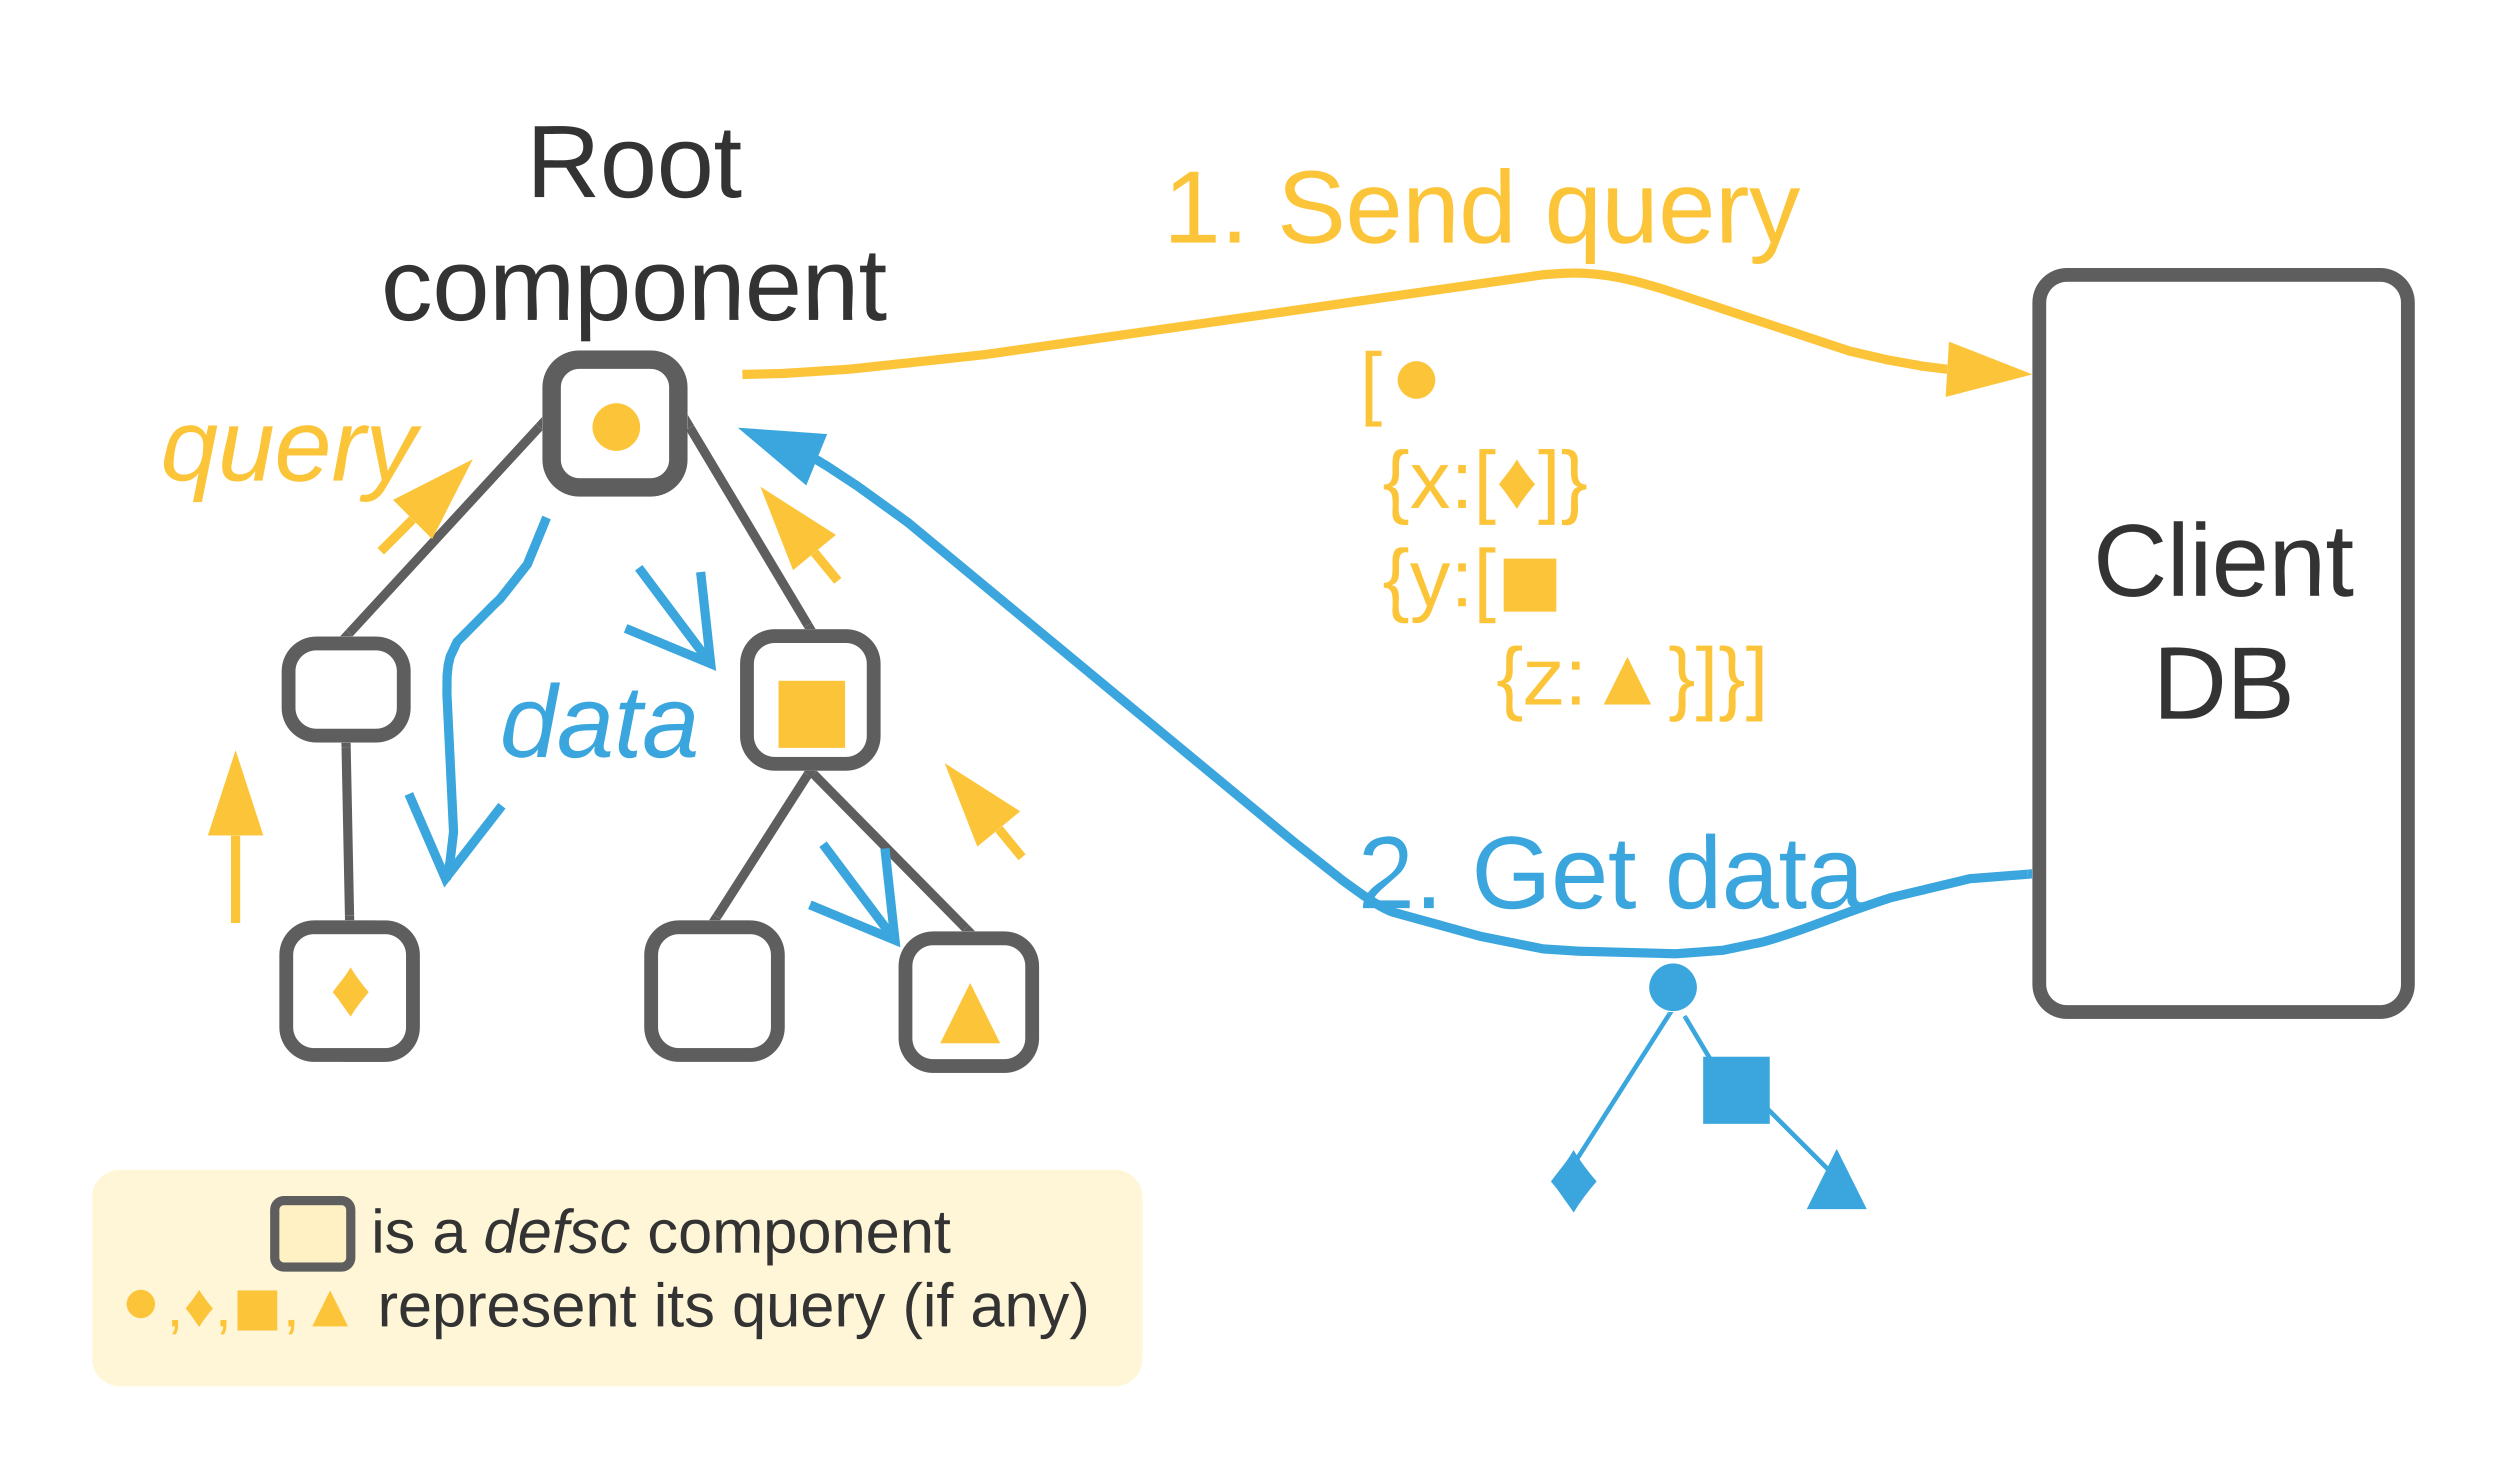 <svg xmlns="http://www.w3.org/2000/svg" xmlns:xlink="http://www.w3.org/1999/xlink" xmlns:lucid="lucid" width="542.63" height="320.92"><g transform="translate(2.634 -0.333)" lucid:page-tab-id="0_0"><path d="M85 26.33c0-3.3 2.7-6 6-6h88c3.3 0 6 2.7 6 6v39.34c0 3.3-2.7 6-6 6H91c-3.3 0-6-2.7-6-6z" stroke="#000" stroke-opacity="0" stroke-width="3" fill="#fff" fill-opacity="0"/><use xlink:href="#a" transform="matrix(1,0,0,1,90,25.333) translate(21.574 17.778)"/><use xlink:href="#b" transform="matrix(1,0,0,1,90,25.333) translate(-9.907 44.444)"/><path d="M60 146c0-3.3 2.7-6 6-6h13c3.3 0 6 2.7 6 6v8c0 3.3-2.7 6-6 6H66c-3.3 0-6-2.7-6-6z" stroke="#5e5e5e" stroke-width="3" fill="#fff"/><path d="M206.95 201.8l-33-33.47" stroke="#5e5e5e" stroke-width="2" fill="none"/><path d="M209.05 202.5h-2.8l-.03-.03 1.42-1.4zM174.68 167.64l-1.42 1.4-1.4-1.42h2.8z" fill="#5e5e5e"/><path d="M153 199.26l19.7-30.8" stroke="#5e5e5e" stroke-width="2" fill="none"/><path d="M153.85 199.78l-.2.32h-2.4l.9-1.4zM173.54 169.02l-1.7-1.08.22-.32h2.38z" fill="#5e5e5e"/><path d="M73.23 199.1l-.74-36.6" stroke="#5e5e5e" stroke-width="2" fill="none"/><path d="M74.25 200.1h-2l-.02-1 2-.05zM73.5 162.5l-2 .05-.04-1.05h2z" fill="#5e5e5e"/><path d="M73.18 137.76L114.42 93" stroke="#5e5e5e" stroke-width="2" fill="none"/><path d="M73.93 138.42l-.07.08h-2.72l1.32-1.43zM115.1 93.65l-1.43-1.3 1.43-1.57z" fill="#5e5e5e"/><path d="M147.1 93.12l25.64 42.92" stroke="#5e5e5e" stroke-width="2" fill="none"/><path d="M147.98 92.63l-1.38.82V90.3zM174.4 136.9h-2.3l-.23-.37 1.7-1.02z" fill="#5e5e5e"/><path d="M218.56 185.63l-4.4-5.37M218.55 185.6l.65.8" stroke="#fcc438" stroke-width="2" fill="none"/><path d="M204.46 168.47l12.64 8.07-7.17 5.9z" stroke="#fcc438" stroke-width="2" fill="#fcc438"/><path d="M80.7 119.3l6.22-6.22M80.73 119.27L80 120" stroke="#fcc438" stroke-width="2" fill="none"/><path d="M97.7 102.3l-6.8 13.35-6.55-6.55z" stroke="#fcc438" stroke-width="2" fill="#fcc438"/><path d="M20 86c0-3.3 2.7-6 6-6h68c3.3 0 6 2.7 6 6v28c0 3.3-2.7 6-6 6H26c-3.3 0-6-2.7-6-6z" stroke="#000" stroke-opacity="0" stroke-width="3" fill="#fff" fill-opacity="0"/><use xlink:href="#c" transform="matrix(1,0,0,1,25,85) translate(7.253 19.653)"/><path d="M176.6 184.37l15.1 20.14M176.62 184.4l-.62-.83M173.15 196.73l18.47 7.66-2.18-19.9" stroke="#3aa6dd" stroke-width="2" fill="none"/><path d="M100 146c0-3.3 2.7-6 6-6h43c3.3 0 6 2.7 6 6v28c0 3.3-2.7 6-6 6h-43c-3.3 0-6-2.7-6-6z" stroke="#000" stroke-opacity="0" stroke-width="3" fill="#fff" fill-opacity="0"/><use xlink:href="#d" transform="matrix(1,0,0,1,105,145) translate(0.895 19.653)"/><path d="M287.5 66c0-3.3 2.7-6 6-6h108c3.3 0 6 2.7 6 6v104.67c0 3.3-2.7 6-6 6h-108c-3.3 0-6-2.7-6-6z" stroke="#000" stroke-opacity="0" stroke-width="3" fill="#fff" fill-opacity="0"/><use xlink:href="#e" transform="matrix(1,0,0,1,292.5,65) translate(0 24.253)"/><use xlink:href="#f" transform="matrix(1,0,0,1,292.5,65) translate(0 45.587)"/><use xlink:href="#g" transform="matrix(1,0,0,1,292.5,65) translate(4.938 45.587)"/><use xlink:href="#f" transform="matrix(1,0,0,1,292.5,65) translate(0 66.92)"/><use xlink:href="#h" transform="matrix(1,0,0,1,292.5,65) translate(4.938 66.92)"/><use xlink:href="#i" transform="matrix(1,0,0,1,292.5,65) translate(0 88.253)"/><use xlink:href="#j" transform="matrix(1,0,0,1,292.5,65) translate(29.63 88.253)"/><path d="M440 66c0-3.3 2.7-6 6-6h68c3.3 0 6 2.7 6 6v148c0 3.3-2.7 6-6 6h-68c-3.3 0-6-2.7-6-6z" stroke="#5e5e5e" stroke-width="3" fill="#fff"/><use xlink:href="#k" transform="matrix(1,0,0,1,445,65) translate(6.698 64.653)"/><use xlink:href="#l" transform="matrix(1,0,0,1,445,65) translate(19.599 91.319)"/><path d="M244.5 31.83c0-3.3 2.7-6 6-6H387c3.3 0 6 2.7 6 6v32.84c0 3.3-2.7 6-6 6H250.5c-3.3 0-6-2.7-6-6z" stroke="#000" stroke-opacity="0" stroke-width="3" fill="#fff" fill-opacity="0"/><use xlink:href="#m" transform="matrix(1,0,0,1,249.5,30.833) translate(0.395 22.153)"/><use xlink:href="#n" transform="matrix(1,0,0,1,249.5,30.833) translate(25.086 22.153)"/><use xlink:href="#o" transform="matrix(1,0,0,1,249.5,30.833) translate(83.111 22.153)"/><path d="M159.5 81.58l7.75-.18 14.66-.95 29.03-3.13L332.4 59.95l4.48-.3 2.32-.05 2.16.05 2.34.18 2.6.33 3.02.54 3.7.86 5.15 1.47 40.6 13.5 8.2 1.9 7.8 1.4 5.27.66M159.53 81.58l-1.03.02" stroke="#fcc438" stroke-width="2" fill="none"/><path d="M435.27 81.4l-14.52 3.78.56-9.26z" stroke="#fcc438" stroke-width="2" fill="#fcc438"/><path d="M437.5 190.08l-12.54.97-17.1 4.1-2.07.67-2.06.7-2 .7-1.98.7-.98.35-2.04.75-2 .74-1.98.74-.6.22-2.03.74-2 .73-1.97.68-.24.08-2.03.67-2 .63-1.9.54-8.65 1.8-10.25.76-21.1-.56-7.7-.5-13.56-2.72-18.76-5.18-.24-.07-.3-.1-.38-.15-.5-.22-.66-.33-.95-.5-1.4-.86-2.3-1.52-4.32-3.1-10.9-8.62-83.62-69.2-10.94-7.9-6.7-4.4-2.28-1.37" stroke="#3aa6dd" stroke-width="2" fill="none"/><path d="M438.5 191l-.95.08-.15-2 1.1-.08z" fill="#3aa6dd"/><path d="M160.5 94.38l14.96 1.07-3.5 8.6z" stroke="#3aa6dd" stroke-width="2" fill="#3aa6dd"/><path d="M277.5 180.67c0-3.32 2.7-6 6-6H410c3.3 0 6 2.68 6 6V201c0 3.3-2.7 6-6 6H283.5c-3.3 0-6-2.7-6-6z" stroke="#000" stroke-opacity="0" stroke-width="3" fill="#fff" fill-opacity="0"/><use xlink:href="#p" transform="matrix(1,0,0,1,282.5,179.667) translate(9.562 17.778)"/><use xlink:href="#q" transform="matrix(1,0,0,1,282.5,179.667) translate(34.253 17.778)"/><use xlink:href="#r" transform="matrix(1,0,0,1,282.5,179.667) translate(76.228 17.778)"/><path d="M59.5 207.6c0-3.3 2.7-6 6-6H81c3.3 0 6 2.7 6 6v15.72c0 3.3-2.7 6-6 6H65.5c-3.3 0-6-2.7-6-6z" stroke="#5e5e5e" stroke-width="3" fill="#fff"/><use xlink:href="#s" transform="matrix(1,0,0,1,64.5,206.6) translate(4.481 14.222)"/><path d="M117.1 84.4c0-3.3 2.7-6 6-6h15.5c3.3 0 6 2.7 6 6v15.72c0 3.3-2.7 6-6 6h-15.5c-3.3 0-6-2.7-6-6z" stroke="#5e5e5e" stroke-width="4" fill="#fff"/><use xlink:href="#t" transform="matrix(1,0,0,1,122.1,83.4) translate(-0.29 17.778)"/><path d="M159.5 144.4c0-3.3 2.7-6 6-6H181c3.3 0 6 2.7 6 6v15.72c0 3.3-2.7 6-6 6h-15.5c-3.3 0-6-2.7-6-6z" stroke="#5e5e5e" stroke-width="3" fill="#fff"/><use xlink:href="#u" transform="matrix(1,0,0,1,164.5,143.4) translate(-0.198 17.778)"/><path d="M193.9 210c0-3.3 2.7-6 6-6h15.5c3.3 0 6 2.7 6 6v15.72c0 3.3-2.7 6-6 6h-15.5c-3.3 0-6-2.7-6-6z" stroke="#5e5e5e" stroke-width="3" fill="#fff"/><use xlink:href="#v" transform="matrix(1,0,0,1,198.9,209) translate(-1.988 17.778)"/><path d="M138.7 207.6c0-3.3 2.7-6 6-6h15.5c3.3 0 6 2.7 6 6v15.72c0 3.3-2.7 6-6 6h-15.5c-3.3 0-6-2.7-6-6z" stroke="#5e5e5e" stroke-width="3" fill="#fff"/><path d="M115.62 113.6l-3.8 9.23-5.9 7.48-1.46 1.38-7.88 7.95-1.45 3.1-.13.44-.34 1.52-.25 2.2-.04 3.96 1.44 30.06-.77 6.5-.84 3.77M115.6 113.6l.4-.93" stroke="#3aa6dd" stroke-width="2" fill="none"/><path d="M86.1 172.66l7.95 18.36 12.25-15.8M136.6 124.37l15.1 20.14M136.62 124.4l-.62-.83M133.15 136.73l18.47 7.66-2.18-19.9" stroke="#3aa6dd" stroke-width="2" fill="none"/><path d="M178.56 125.63l-4.4-5.37M178.55 125.6l.65.8" stroke="#fcc438" stroke-width="2" fill="none"/><path d="M164.46 108.47l12.64 8.07-7.17 5.9z" stroke="#fcc438" stroke-width="2" fill="#fcc438"/><path d="M48.5 199.67v-18M48.5 199.64v1.03" stroke="#fcc438" stroke-width="2" fill="none"/><path d="M48.5 166.4l4.64 14.27h-9.28z" stroke="#fcc438" stroke-width="2" fill="#fcc438"/><path d="M340 206c0-3.3 2.7-6 6-6h28c3.3 0 6 2.7 6 6v8c0 3.3-2.7 6-6 6h-28c-3.3 0-6-2.7-6-6z" stroke="#000" stroke-opacity="0" stroke-width="3" fill="#fff" fill-opacity="0"/><use xlink:href="#w" transform="matrix(1,0,0,1,345,205) translate(0 17.778)"/><use xlink:href="#x" transform="matrix(1,0,0,1,345,205) translate(6.173 17.778)"/><path d="M360 226c0-3.3 2.7-6 6-6h28c3.3 0 6 2.7 6 6v8c0 3.3-2.7 6-6 6h-28c-3.3 0-6-2.7-6-6z" stroke="#000" stroke-opacity="0" stroke-width="3" fill="#fff" fill-opacity="0"/><use xlink:href="#y" transform="matrix(1,0,0,1,365,225) translate(0 17.778)"/><path d="M380 246c0-3.3 2.7-6 6-6h28c3.3 0 6 2.7 6 6v8c0 3.3-2.7 6-6 6h-28c-3.3 0-6-2.7-6-6z" stroke="#000" stroke-opacity="0" stroke-width="3" fill="#fff" fill-opacity="0"/><use xlink:href="#z" transform="matrix(1,0,0,1,385,245) translate(0 17.778)"/><path d="M328.25 246.5c0-3.3 2.7-6 6-6h7c3.3 0 6 2.7 6 6v8c0 3.3-2.7 6-6 6h-7c-3.3 0-6-2.7-6-6z" stroke="#000" stroke-opacity="0" stroke-width="3" fill="#fff" fill-opacity="0"/><use xlink:href="#A" transform="matrix(1,0,0,1,333.25,245.5) translate(0 17.778)"/><path d="M399.65 259.65l-19.3-19.3" stroke="#3aa6dd" fill="none"/><path d="M400.7 260h-1.42l.7-.72zM380.72 240l-.7.72-.73-.72h1.4z" fill="#3aa6dd"/><path d="M338.27 254.08l21.46-33.66M338.28 254.07l-.28.43" stroke="#3aa6dd" fill="none"/><path d="M360.15 220.7l-.85-.54.1-.16h1.2z" fill="#3aa6dd"/><path d="M374.14 239.57l-10.9-18.32" stroke="#3aa6dd" fill="none"/><path d="M374.98 240h-1.16l-.1-.18.85-.52zM363.66 221l-.86.52-.2-.34.37-.36.5-.14z" fill="#3aa6dd"/><path d="M17.37 260.25c0-3.3 2.68-6 6-6h216c3.3 0 6 2.7 6 6v35c0 3.3-2.7 6-6 6h-216c-3.32 0-6-2.7-6-6z" stroke="#000" stroke-opacity="0" stroke-width="3" fill="#ffeca9" fill-opacity=".45"/><g><use xlink:href="#B" transform="matrix(1,0,0,1,22.366,259.25) translate(0 12.979)"/><use xlink:href="#C" transform="matrix(1,0,0,1,22.366,259.25) translate(55.556 12.979)"/><use xlink:href="#D" transform="matrix(1,0,0,1,22.366,259.25) translate(68.852 12.979)"/><use xlink:href="#E" transform="matrix(1,0,0,1,22.366,259.25) translate(79.963 12.979)"/><use xlink:href="#F" transform="matrix(1,0,0,1,22.366,259.25) translate(115.519 12.979)"/><use xlink:href="#G" transform="matrix(1,0,0,1,22.366,259.25) translate(0 28.979)"/><use xlink:href="#H" transform="matrix(1,0,0,1,22.366,259.25) translate(56.963 28.979)"/><use xlink:href="#I" transform="matrix(1,0,0,1,22.366,259.25) translate(116.889 28.979)"/><use xlink:href="#J" transform="matrix(1,0,0,1,22.366,259.25) translate(133.889 28.979)"/><use xlink:href="#K" transform="matrix(1,0,0,1,22.366,259.25) translate(170.889 28.979)"/><use xlink:href="#L" transform="matrix(1,0,0,1,22.366,259.25) translate(185.63 28.979)"/></g><path d="M57 262.92c0-1.1.9-2 2-2h12.5c1.1 0 2 .9 2 2v10.43c0 1.1-.9 2-2 2H59c-1.1 0-2-.9-2-2z" stroke="#5e5e5e" stroke-width="2" fill="#ffeca9" fill-opacity=".45"/><defs><path fill="#333" d="M233-177c-1 41-23 64-60 70L243 0h-38l-65-103H63V0H30v-248c88 3 205-21 203 71zM63-129c60-2 137 13 137-47 0-61-80-42-137-45v92" id="M"/><path fill="#333" d="M100-194c62-1 85 37 85 99 1 63-27 99-86 99S16-35 15-95c0-66 28-99 85-99zM99-20c44 1 53-31 53-75 0-43-8-75-51-75s-53 32-53 75 10 74 51 75" id="N"/><path fill="#333" d="M59-47c-2 24 18 29 38 22v24C64 9 27 4 27-40v-127H5v-23h24l9-43h21v43h35v23H59v120" id="O"/><g id="a"><use transform="matrix(0.062,0,0,0.062,0,0)" xlink:href="#M"/><use transform="matrix(0.062,0,0,0.062,15.988,0)" xlink:href="#N"/><use transform="matrix(0.062,0,0,0.062,28.333,0)" xlink:href="#N"/><use transform="matrix(0.062,0,0,0.062,40.679,0)" xlink:href="#O"/></g><path fill="#333" d="M96-169c-40 0-48 33-48 73s9 75 48 75c24 0 41-14 43-38l32 2c-6 37-31 61-74 61-59 0-76-41-82-99-10-93 101-131 147-64 4 7 5 14 7 22l-32 3c-4-21-16-35-41-35" id="P"/><path fill="#333" d="M210-169c-67 3-38 105-44 169h-31v-121c0-29-5-50-35-48C34-165 62-65 56 0H25l-1-190h30c1 10-1 24 2 32 10-44 99-50 107 0 11-21 27-35 58-36 85-2 47 119 55 194h-31v-121c0-29-5-49-35-48" id="Q"/><path fill="#333" d="M115-194c55 1 70 41 70 98S169 2 115 4C84 4 66-9 55-30l1 105H24l-1-265h31l2 30c10-21 28-34 59-34zm-8 174c40 0 45-34 45-75s-6-73-45-74c-42 0-51 32-51 76 0 43 10 73 51 73" id="R"/><path fill="#333" d="M117-194c89-4 53 116 60 194h-32v-121c0-31-8-49-39-48C34-167 62-67 57 0H25l-1-190h30c1 10-1 24 2 32 11-22 29-35 61-36" id="S"/><path fill="#333" d="M100-194c63 0 86 42 84 106H49c0 40 14 67 53 68 26 1 43-12 49-29l28 8c-11 28-37 45-77 45C44 4 14-33 15-96c1-61 26-98 85-98zm52 81c6-60-76-77-97-28-3 7-6 17-6 28h103" id="T"/><g id="b"><use transform="matrix(0.062,0,0,0.062,0,0)" xlink:href="#P"/><use transform="matrix(0.062,0,0,0.062,11.111,0)" xlink:href="#N"/><use transform="matrix(0.062,0,0,0.062,23.457,0)" xlink:href="#Q"/><use transform="matrix(0.062,0,0,0.062,41.914,0)" xlink:href="#R"/><use transform="matrix(0.062,0,0,0.062,54.259,0)" xlink:href="#N"/><use transform="matrix(0.062,0,0,0.062,66.605,0)" xlink:href="#S"/><use transform="matrix(0.062,0,0,0.062,78.951,0)" xlink:href="#T"/><use transform="matrix(0.062,0,0,0.062,91.296,0)" xlink:href="#S"/><use transform="matrix(0.062,0,0,0.062,103.642,0)" xlink:href="#O"/></g><path fill="#fcc438" d="M133-28C103 26-5 8 13-77c13-62 24-115 90-117 29-1 46 15 56 35 2-12 6-24 8-34h31L144 75h-31zM45-64c-2 27 10 43 35 43 54-1 69-50 69-103 0-29-15-46-42-46-53-1-58 58-62 106" id="U"/><path fill="#fcc438" d="M67 3c-93-2-31-127-26-193h32L48-50c-3 39 53 32 70 12 30-34 30-101 43-152h32L157 0h-30c1-10 6-24 4-33-14 20-29 37-64 36" id="V"/><path fill="#fcc438" d="M111-194c62-3 86 47 72 106H45c-7 38 6 69 45 68 27-1 43-14 53-32l24 11C152-15 129 4 87 4 38 3 12-23 12-71c0-70 32-119 99-123zm44 81c14-66-71-72-95-28-4 8-8 17-11 28h106" id="W"/><path fill="#fcc438" d="M66-151c12-25 30-51 66-40l-6 26C45-176 58-65 38 0H6l36-190h30" id="X"/><path fill="#fcc438" d="M198-190L69 30C53 58 25 83-20 72c4-11-1-27 19-22 33-1 43-29 59-52L20-190h32L79-34l84-156h35" id="Y"/><g id="c"><use transform="matrix(0.062,0,0,0.062,0,0)" xlink:href="#U"/><use transform="matrix(0.062,0,0,0.062,12.346,0)" xlink:href="#V"/><use transform="matrix(0.062,0,0,0.062,24.691,0)" xlink:href="#W"/><use transform="matrix(0.062,0,0,0.062,37.037,0)" xlink:href="#X"/><use transform="matrix(0.062,0,0,0.062,44.383,0)" xlink:href="#Y"/></g><path fill="#3aa6dd" d="M133-28C103 26-5 8 13-77c13-62 24-115 90-117 29-1 46 15 56 35l19-102h32L160 0h-30zM45-64c-2 27 10 43 35 43 54-1 69-50 69-103 0-29-15-46-42-46-53-1-58 58-62 106" id="Z"/><path fill="#3aa6dd" d="M165-48c-4 18 1 34 23 27l-3 20c-29 8-62 0-52-35h-2C116-14 99 4 63 4 30 4 8-16 8-49c0-68 71-67 138-67 10-26 0-56-31-54-26 1-42 9-47 31l-32-5c8-67 160-71 144 15-5 28-9 54-15 81zM42-50c3 52 80 24 89-6 7-12 7-24 11-38-47 1-103-4-100 44" id="aa"/><path fill="#3aa6dd" d="M51-54c-9 22 5 41 31 30L79-1C43 14 10-4 19-52l22-115H19l5-23h22l19-43h21l-9 43h35l-4 23H73" id="ab"/><g id="d"><use transform="matrix(0.062,0,0,0.062,0,0)" xlink:href="#Z"/><use transform="matrix(0.062,0,0,0.062,12.346,0)" xlink:href="#aa"/><use transform="matrix(0.062,0,0,0.062,24.691,0)" xlink:href="#ab"/><use transform="matrix(0.062,0,0,0.062,30.864,0)" xlink:href="#aa"/></g><path fill="#fcc438" d="M26 75v-336h71v23H56V52h41v23H26" id="ac"/><path fill="#fcc438" d="M151-48c-45 0-84-38-84-83s39-84 84-84 83 39 83 84-38 83-83 83" id="ad"/><g id="e"><use transform="matrix(0.049,0,0,0.049,0,0)" xlink:href="#ac"/><use transform="matrix(0.049,0,0,0.049,4.938,0)" xlink:href="#ad"/></g><path fill="#fcc438" d="M39-94c74 12-11 154 75 146v23c-44 4-70-10-70-52C44-23 55-84 6-82v-22c81 4-7-162 84-157h24v23c-82-15-2 131-75 144" id="ae"/><path fill="#fcc438" d="M141 0L90-78 38 0H4l68-98-65-92h35l48 74 47-74h35l-64 92 68 98h-35" id="af"/><path fill="#fcc438" d="M33-154v-36h34v36H33zM33 0v-36h34V0H33" id="ag"/><path fill="#fcc438" d="M91-215c23 38 52 77 81 110-29 34-58 70-80 109L34-78l-22-27c26-36 57-69 79-110" id="ah"/><path fill="#fcc438" d="M3 75V52h41v-290H3v-23h71V75H3" id="ai"/><path fill="#fcc438" d="M76-40C78 24 84 88 6 75V52C86 64 9-79 80-94c-40-6-34-59-34-106 1-29-11-41-40-38v-23c44-4 70 10 70 52 0 47-12 108 38 105v22c-26 1-39 14-38 42" id="aj"/><g id="g"><use transform="matrix(0.049,0,0,0.049,0,0)" xlink:href="#ae"/><use transform="matrix(0.049,0,0,0.049,5.926,0)" xlink:href="#af"/><use transform="matrix(0.049,0,0,0.049,14.815,0)" xlink:href="#ag"/><use transform="matrix(0.049,0,0,0.049,19.753,0)" xlink:href="#ac"/><use transform="matrix(0.049,0,0,0.049,24.691,0)" xlink:href="#ah"/><use transform="matrix(0.049,0,0,0.049,33.728,0)" xlink:href="#ai"/><use transform="matrix(0.049,0,0,0.049,38.667,0)" xlink:href="#aj"/></g><path fill="#fcc438" d="M179-190L93 31C79 59 56 82 12 73V49c39 6 53-20 64-50L1-190h34L92-34l54-156h33" id="ak"/><path fill="#fcc438" d="M33 24v-235h233V24H33" id="al"/><g id="h"><use transform="matrix(0.049,0,0,0.049,0,0)" xlink:href="#ae"/><use transform="matrix(0.049,0,0,0.049,5.926,0)" xlink:href="#ak"/><use transform="matrix(0.049,0,0,0.049,14.815,0)" xlink:href="#ag"/><use transform="matrix(0.049,0,0,0.049,19.753,0)" xlink:href="#ac"/><use transform="matrix(0.049,0,0,0.049,24.691,0)" xlink:href="#al"/></g><path fill="#fcc438" d="M9 0v-24l116-142H16v-24h144v24L44-24h123V0H9" id="am"/><path fill="#fcc438" d="M73 0l105-211L283 0H73" id="an"/><g id="j"><use transform="matrix(0.049,0,0,0.049,0,0)" xlink:href="#ae"/><use transform="matrix(0.049,0,0,0.049,5.926,0)" xlink:href="#am"/><use transform="matrix(0.049,0,0,0.049,14.815,0)" xlink:href="#ag"/><use transform="matrix(0.049,0,0,0.049,19.753,0)" xlink:href="#an"/><use transform="matrix(0.049,0,0,0.049,37.333,0)" xlink:href="#aj"/><use transform="matrix(0.049,0,0,0.049,43.259,0)" xlink:href="#ai"/><use transform="matrix(0.049,0,0,0.049,48.198,0)" xlink:href="#aj"/><use transform="matrix(0.049,0,0,0.049,54.123,0)" xlink:href="#ai"/></g><path fill="#333" d="M212-179c-10-28-35-45-73-45-59 0-87 40-87 99 0 60 29 101 89 101 43 0 62-24 78-52l27 14C228-24 195 4 139 4 59 4 22-46 18-125c-6-104 99-153 187-111 19 9 31 26 39 46" id="ao"/><path fill="#333" d="M24 0v-261h32V0H24" id="ap"/><path fill="#333" d="M24-231v-30h32v30H24zM24 0v-190h32V0H24" id="aq"/><g id="k"><use transform="matrix(0.062,0,0,0.062,0,0)" xlink:href="#ao"/><use transform="matrix(0.062,0,0,0.062,15.988,0)" xlink:href="#ap"/><use transform="matrix(0.062,0,0,0.062,20.864,0)" xlink:href="#aq"/><use transform="matrix(0.062,0,0,0.062,25.741,0)" xlink:href="#T"/><use transform="matrix(0.062,0,0,0.062,38.086,0)" xlink:href="#S"/><use transform="matrix(0.062,0,0,0.062,50.432,0)" xlink:href="#O"/></g><path fill="#333" d="M30-248c118-7 216 8 213 122C240-48 200 0 122 0H30v-248zM63-27c89 8 146-16 146-99s-60-101-146-95v194" id="ar"/><path fill="#333" d="M160-131c35 5 61 23 61 61C221 17 115-2 30 0v-248c76 3 177-17 177 60 0 33-19 50-47 57zm-97-11c50-1 110 9 110-42 0-47-63-36-110-37v79zm0 115c55-2 124 14 124-45 0-56-70-42-124-44v89" id="as"/><g id="l"><use transform="matrix(0.062,0,0,0.062,0,0)" xlink:href="#ar"/><use transform="matrix(0.062,0,0,0.062,15.988,0)" xlink:href="#as"/></g><path fill="#fcc438" d="M27 0v-27h64v-190l-56 39v-29l58-41h29v221h61V0H27" id="at"/><path fill="#fcc438" d="M33 0v-38h34V0H33" id="au"/><g id="m"><use transform="matrix(0.062,0,0,0.062,0,0)" xlink:href="#at"/><use transform="matrix(0.062,0,0,0.062,12.346,0)" xlink:href="#au"/></g><path fill="#fcc438" d="M185-189c-5-48-123-54-124 2 14 75 158 14 163 119 3 78-121 87-175 55-17-10-28-26-33-46l33-7c5 56 141 63 141-1 0-78-155-14-162-118-5-82 145-84 179-34 5 7 8 16 11 25" id="av"/><path fill="#fcc438" d="M100-194c63 0 86 42 84 106H49c0 40 14 67 53 68 26 1 43-12 49-29l28 8c-11 28-37 45-77 45C44 4 14-33 15-96c1-61 26-98 85-98zm52 81c6-60-76-77-97-28-3 7-6 17-6 28h103" id="aw"/><path fill="#fcc438" d="M117-194c89-4 53 116 60 194h-32v-121c0-31-8-49-39-48C34-167 62-67 57 0H25l-1-190h30c1 10-1 24 2 32 11-22 29-35 61-36" id="ax"/><path fill="#fcc438" d="M85-194c31 0 48 13 60 33l-1-100h32l1 261h-30c-2-10 0-23-3-31C134-8 116 4 85 4 32 4 16-35 15-94c0-66 23-100 70-100zm9 24c-40 0-46 34-46 75 0 40 6 74 45 74 42 0 51-32 51-76 0-42-9-74-50-73" id="ay"/><g id="n"><use transform="matrix(0.062,0,0,0.062,0,0)" xlink:href="#av"/><use transform="matrix(0.062,0,0,0.062,14.815,0)" xlink:href="#aw"/><use transform="matrix(0.062,0,0,0.062,27.16,0)" xlink:href="#ax"/><use transform="matrix(0.062,0,0,0.062,39.506,0)" xlink:href="#ay"/></g><path fill="#fcc438" d="M145-31C134-9 116 4 85 4 32 4 16-35 15-94c0-59 17-99 70-100 32-1 48 14 60 33 0-11-1-24 2-32h30l-1 268h-32zM93-21c41 0 51-33 51-76s-8-73-50-73c-40 0-46 35-46 75s5 74 45 74" id="az"/><path fill="#fcc438" d="M84 4C-5 8 30-112 23-190h32v120c0 31 7 50 39 49 72-2 45-101 50-169h31l1 190h-30c-1-10 1-25-2-33-11 22-28 36-60 37" id="aA"/><path fill="#fcc438" d="M114-163C36-179 61-72 57 0H25l-1-190h30c1 12-1 29 2 39 6-27 23-49 58-41v29" id="aB"/><g id="o"><use transform="matrix(0.062,0,0,0.062,0,0)" xlink:href="#az"/><use transform="matrix(0.062,0,0,0.062,12.346,0)" xlink:href="#aA"/><use transform="matrix(0.062,0,0,0.062,24.691,0)" xlink:href="#aw"/><use transform="matrix(0.062,0,0,0.062,37.037,0)" xlink:href="#aB"/><use transform="matrix(0.062,0,0,0.062,44.383,0)" xlink:href="#ak"/></g><path fill="#3aa6dd" d="M101-251c82-7 93 87 43 132L82-64C71-53 59-42 53-27h129V0H18c2-99 128-94 128-182 0-28-16-43-45-43s-46 15-49 41l-32-3c6-41 34-60 81-64" id="aC"/><path fill="#3aa6dd" d="M33 0v-38h34V0H33" id="aD"/><g id="p"><use transform="matrix(0.062,0,0,0.062,0,0)" xlink:href="#aC"/><use transform="matrix(0.062,0,0,0.062,12.346,0)" xlink:href="#aD"/></g><path fill="#3aa6dd" d="M143 4C61 4 22-44 18-125c-5-107 100-154 193-111 17 8 29 25 37 43l-32 9c-13-25-37-40-76-40-61 0-88 39-88 99 0 61 29 100 91 101 35 0 62-11 79-27v-45h-74v-28h105v86C228-13 192 4 143 4" id="aE"/><path fill="#3aa6dd" d="M100-194c63 0 86 42 84 106H49c0 40 14 67 53 68 26 1 43-12 49-29l28 8c-11 28-37 45-77 45C44 4 14-33 15-96c1-61 26-98 85-98zm52 81c6-60-76-77-97-28-3 7-6 17-6 28h103" id="aF"/><path fill="#3aa6dd" d="M59-47c-2 24 18 29 38 22v24C64 9 27 4 27-40v-127H5v-23h24l9-43h21v43h35v23H59v120" id="aG"/><g id="q"><use transform="matrix(0.062,0,0,0.062,0,0)" xlink:href="#aE"/><use transform="matrix(0.062,0,0,0.062,17.284,0)" xlink:href="#aF"/><use transform="matrix(0.062,0,0,0.062,29.63,0)" xlink:href="#aG"/></g><path fill="#3aa6dd" d="M85-194c31 0 48 13 60 33l-1-100h32l1 261h-30c-2-10 0-23-3-31C134-8 116 4 85 4 32 4 16-35 15-94c0-66 23-100 70-100zm9 24c-40 0-46 34-46 75 0 40 6 74 45 74 42 0 51-32 51-76 0-42-9-74-50-73" id="aH"/><path fill="#3aa6dd" d="M141-36C126-15 110 5 73 4 37 3 15-17 15-53c-1-64 63-63 125-63 3-35-9-54-41-54-24 1-41 7-42 31l-33-3c5-37 33-52 76-52 45 0 72 20 72 64v82c-1 20 7 32 28 27v20c-31 9-61-2-59-35zM48-53c0 20 12 33 32 33 41-3 63-29 60-74-43 2-92-5-92 41" id="aI"/><g id="r"><use transform="matrix(0.062,0,0,0.062,0,0)" xlink:href="#aH"/><use transform="matrix(0.062,0,0,0.062,12.346,0)" xlink:href="#aI"/><use transform="matrix(0.062,0,0,0.062,24.691,0)" xlink:href="#aG"/><use transform="matrix(0.062,0,0,0.062,30.864,0)" xlink:href="#aI"/></g><use transform="matrix(0.049,0,0,0.049,0,0)" xlink:href="#ah" id="s"/><use transform="matrix(0.062,0,0,0.062,0,0)" xlink:href="#ad" id="t"/><use transform="matrix(0.062,0,0,0.062,0,0)" xlink:href="#al" id="u"/><use transform="matrix(0.062,0,0,0.062,0,0)" xlink:href="#an" id="v"/><path fill="#3aa6dd" d="M151-48c-45 0-84-38-84-83s39-84 84-84 83 39 83 84-38 83-83 83" id="aJ"/><use transform="matrix(0.062,0,0,0.062,0,0)" xlink:href="#aJ" id="x"/><path fill="#3aa6dd" d="M33 24v-235h233V24H33" id="aK"/><use transform="matrix(0.062,0,0,0.062,0,0)" xlink:href="#aK" id="y"/><path fill="#3aa6dd" d="M73 0l105-211L283 0H73" id="aL"/><use transform="matrix(0.062,0,0,0.062,0,0)" xlink:href="#aL" id="z"/><path fill="#3aa6dd" d="M91-215c23 38 52 77 81 110-29 34-58 70-80 109L34-78l-22-27c26-36 57-69 79-110" id="aM"/><use transform="matrix(0.062,0,0,0.062,0,0)" xlink:href="#aM" id="A"/><path fill="#333" d="M135-143c-3-34-86-38-87 0 15 53 115 12 119 90S17 21 10-45l28-5c4 36 97 45 98 0-10-56-113-15-118-90-4-57 82-63 122-42 12 7 21 19 24 35" id="aN"/><g id="C"><use transform="matrix(0.037,0,0,0.037,0,0)" xlink:href="#aq"/><use transform="matrix(0.037,0,0,0.037,2.926,0)" xlink:href="#aN"/></g><path fill="#333" d="M141-36C126-15 110 5 73 4 37 3 15-17 15-53c-1-64 63-63 125-63 3-35-9-54-41-54-24 1-41 7-42 31l-33-3c5-37 33-52 76-52 45 0 72 20 72 64v82c-1 20 7 32 28 27v20c-31 9-61-2-59-35zM48-53c0 20 12 33 32 33 41-3 63-29 60-74-43 2-92-5-92 41" id="aO"/><use transform="matrix(0.037,0,0,0.037,0,0)" xlink:href="#aO" id="D"/><path fill="#333" d="M133-28C103 26-5 8 13-77c13-62 24-115 90-117 29-1 46 15 56 35l19-102h32L160 0h-30zM45-64c-2 27 10 43 35 43 54-1 69-50 69-103 0-29-15-46-42-46-53-1-58 58-62 106" id="aP"/><path fill="#333" d="M111-194c62-3 86 47 72 106H45c-7 38 6 69 45 68 27-1 43-14 53-32l24 11C152-15 129 4 87 4 38 3 12-23 12-71c0-70 32-119 99-123zm44 81c14-66-71-72-95-28-4 8-8 17-11 28h106" id="aQ"/><path fill="#333" d="M76-167L44 0H12l33-167H18l4-23h27c3-47 25-81 82-69l-4 24c-35-8-44 15-46 45h37l-5 23H76" id="aR"/><path fill="#333" d="M55-144c13 50 104 24 104 88C159 21 15 23 1-39l26-10c6 40 102 42 102-4-13-50-104-23-104-87 0-71 143-71 148-8l-29 4c-5-35-85-37-89 0" id="aS"/><path fill="#333" d="M44-68c0 29 11 47 38 47 30 0 42-19 51-41l28 9C148-21 126 4 82 4 31 4 10-29 12-85c3-77 74-140 146-93 12 8 15 23 18 40l-31 5c-1-22-13-36-36-36-52 0-65 49-65 101" id="aT"/><g id="E"><use transform="matrix(0.037,0,0,0.037,0,0)" xlink:href="#aP"/><use transform="matrix(0.037,0,0,0.037,7.407,0)" xlink:href="#aQ"/><use transform="matrix(0.037,0,0,0.037,14.815,0)" xlink:href="#aR"/><use transform="matrix(0.037,0,0,0.037,18.519,0)" xlink:href="#aS"/><use transform="matrix(0.037,0,0,0.037,25.185,0)" xlink:href="#aT"/></g><g id="F"><use transform="matrix(0.037,0,0,0.037,0,0)" xlink:href="#P"/><use transform="matrix(0.037,0,0,0.037,6.667,0)" xlink:href="#N"/><use transform="matrix(0.037,0,0,0.037,14.074,0)" xlink:href="#Q"/><use transform="matrix(0.037,0,0,0.037,25.148,0)" xlink:href="#R"/><use transform="matrix(0.037,0,0,0.037,32.556,0)" xlink:href="#N"/><use transform="matrix(0.037,0,0,0.037,39.963,0)" xlink:href="#S"/><use transform="matrix(0.037,0,0,0.037,47.37,0)" xlink:href="#T"/><use transform="matrix(0.037,0,0,0.037,54.778,0)" xlink:href="#S"/><use transform="matrix(0.037,0,0,0.037,62.185,0)" xlink:href="#O"/></g><path fill="#fcc438" d="M68-38c1 34 0 65-14 84H32c9-13 17-26 17-46H33v-38h35" id="aU"/><g id="G"><use transform="matrix(0.037,0,0,0.037,0,0)" xlink:href="#ad"/><use transform="matrix(0.037,0,0,0.037,11.148,0)" xlink:href="#aU"/><use transform="matrix(0.037,0,0,0.037,14.852,0)" xlink:href="#ah"/><use transform="matrix(0.037,0,0,0.037,21.63,0)" xlink:href="#aU"/><use transform="matrix(0.037,0,0,0.037,25.333,0)" xlink:href="#al"/><use transform="matrix(0.037,0,0,0.037,36.37,0)" xlink:href="#aU"/><use transform="matrix(0.037,0,0,0.037,40.074,0)" xlink:href="#an"/></g><path fill="#333" d="M114-163C36-179 61-72 57 0H25l-1-190h30c1 12-1 29 2 39 6-27 23-49 58-41v29" id="aV"/><g id="H"><use transform="matrix(0.037,0,0,0.037,0,0)" xlink:href="#aV"/><use transform="matrix(0.037,0,0,0.037,4.407,0)" xlink:href="#T"/><use transform="matrix(0.037,0,0,0.037,11.815,0)" xlink:href="#R"/><use transform="matrix(0.037,0,0,0.037,19.222,0)" xlink:href="#aV"/><use transform="matrix(0.037,0,0,0.037,23.63,0)" xlink:href="#T"/><use transform="matrix(0.037,0,0,0.037,31.037,0)" xlink:href="#aN"/><use transform="matrix(0.037,0,0,0.037,37.704,0)" xlink:href="#T"/><use transform="matrix(0.037,0,0,0.037,45.111,0)" xlink:href="#S"/><use transform="matrix(0.037,0,0,0.037,52.519,0)" xlink:href="#O"/></g><g id="I"><use transform="matrix(0.037,0,0,0.037,0,0)" xlink:href="#aq"/><use transform="matrix(0.037,0,0,0.037,2.926,0)" xlink:href="#O"/><use transform="matrix(0.037,0,0,0.037,6.63,0)" xlink:href="#aN"/></g><path fill="#333" d="M145-31C134-9 116 4 85 4 32 4 16-35 15-94c0-59 17-99 70-100 32-1 48 14 60 33 0-11-1-24 2-32h30l-1 268h-32zM93-21c41 0 51-33 51-76s-8-73-50-73c-40 0-46 35-46 75s5 74 45 74" id="aW"/><path fill="#333" d="M84 4C-5 8 30-112 23-190h32v120c0 31 7 50 39 49 72-2 45-101 50-169h31l1 190h-30c-1-10 1-25-2-33-11 22-28 36-60 37" id="aX"/><path fill="#333" d="M179-190L93 31C79 59 56 82 12 73V49c39 6 53-20 64-50L1-190h34L92-34l54-156h33" id="aY"/><g id="J"><use transform="matrix(0.037,0,0,0.037,0,0)" xlink:href="#aW"/><use transform="matrix(0.037,0,0,0.037,7.407,0)" xlink:href="#aX"/><use transform="matrix(0.037,0,0,0.037,14.815,0)" xlink:href="#T"/><use transform="matrix(0.037,0,0,0.037,22.222,0)" xlink:href="#aV"/><use transform="matrix(0.037,0,0,0.037,26.63,0)" xlink:href="#aY"/></g><path fill="#333" d="M87 75C49 33 22-17 22-94c0-76 28-126 65-167h31c-38 41-64 92-64 168S80 34 118 75H87" id="aZ"/><path fill="#333" d="M101-234c-31-9-42 10-38 44h38v23H63V0H32v-167H5v-23h27c-7-52 17-82 69-68v24" id="ba"/><g id="K"><use transform="matrix(0.037,0,0,0.037,0,0)" xlink:href="#aZ"/><use transform="matrix(0.037,0,0,0.037,4.407,0)" xlink:href="#aq"/><use transform="matrix(0.037,0,0,0.037,7.333,0)" xlink:href="#ba"/></g><path fill="#333" d="M33-261c38 41 65 92 65 168S71 34 33 75H2C39 34 66-17 66-93S39-220 2-261h31" id="bb"/><g id="L"><use transform="matrix(0.037,0,0,0.037,0,0)" xlink:href="#aO"/><use transform="matrix(0.037,0,0,0.037,7.407,0)" xlink:href="#S"/><use transform="matrix(0.037,0,0,0.037,14.815,0)" xlink:href="#aY"/><use transform="matrix(0.037,0,0,0.037,21.481,0)" xlink:href="#bb"/></g></defs></g></svg>